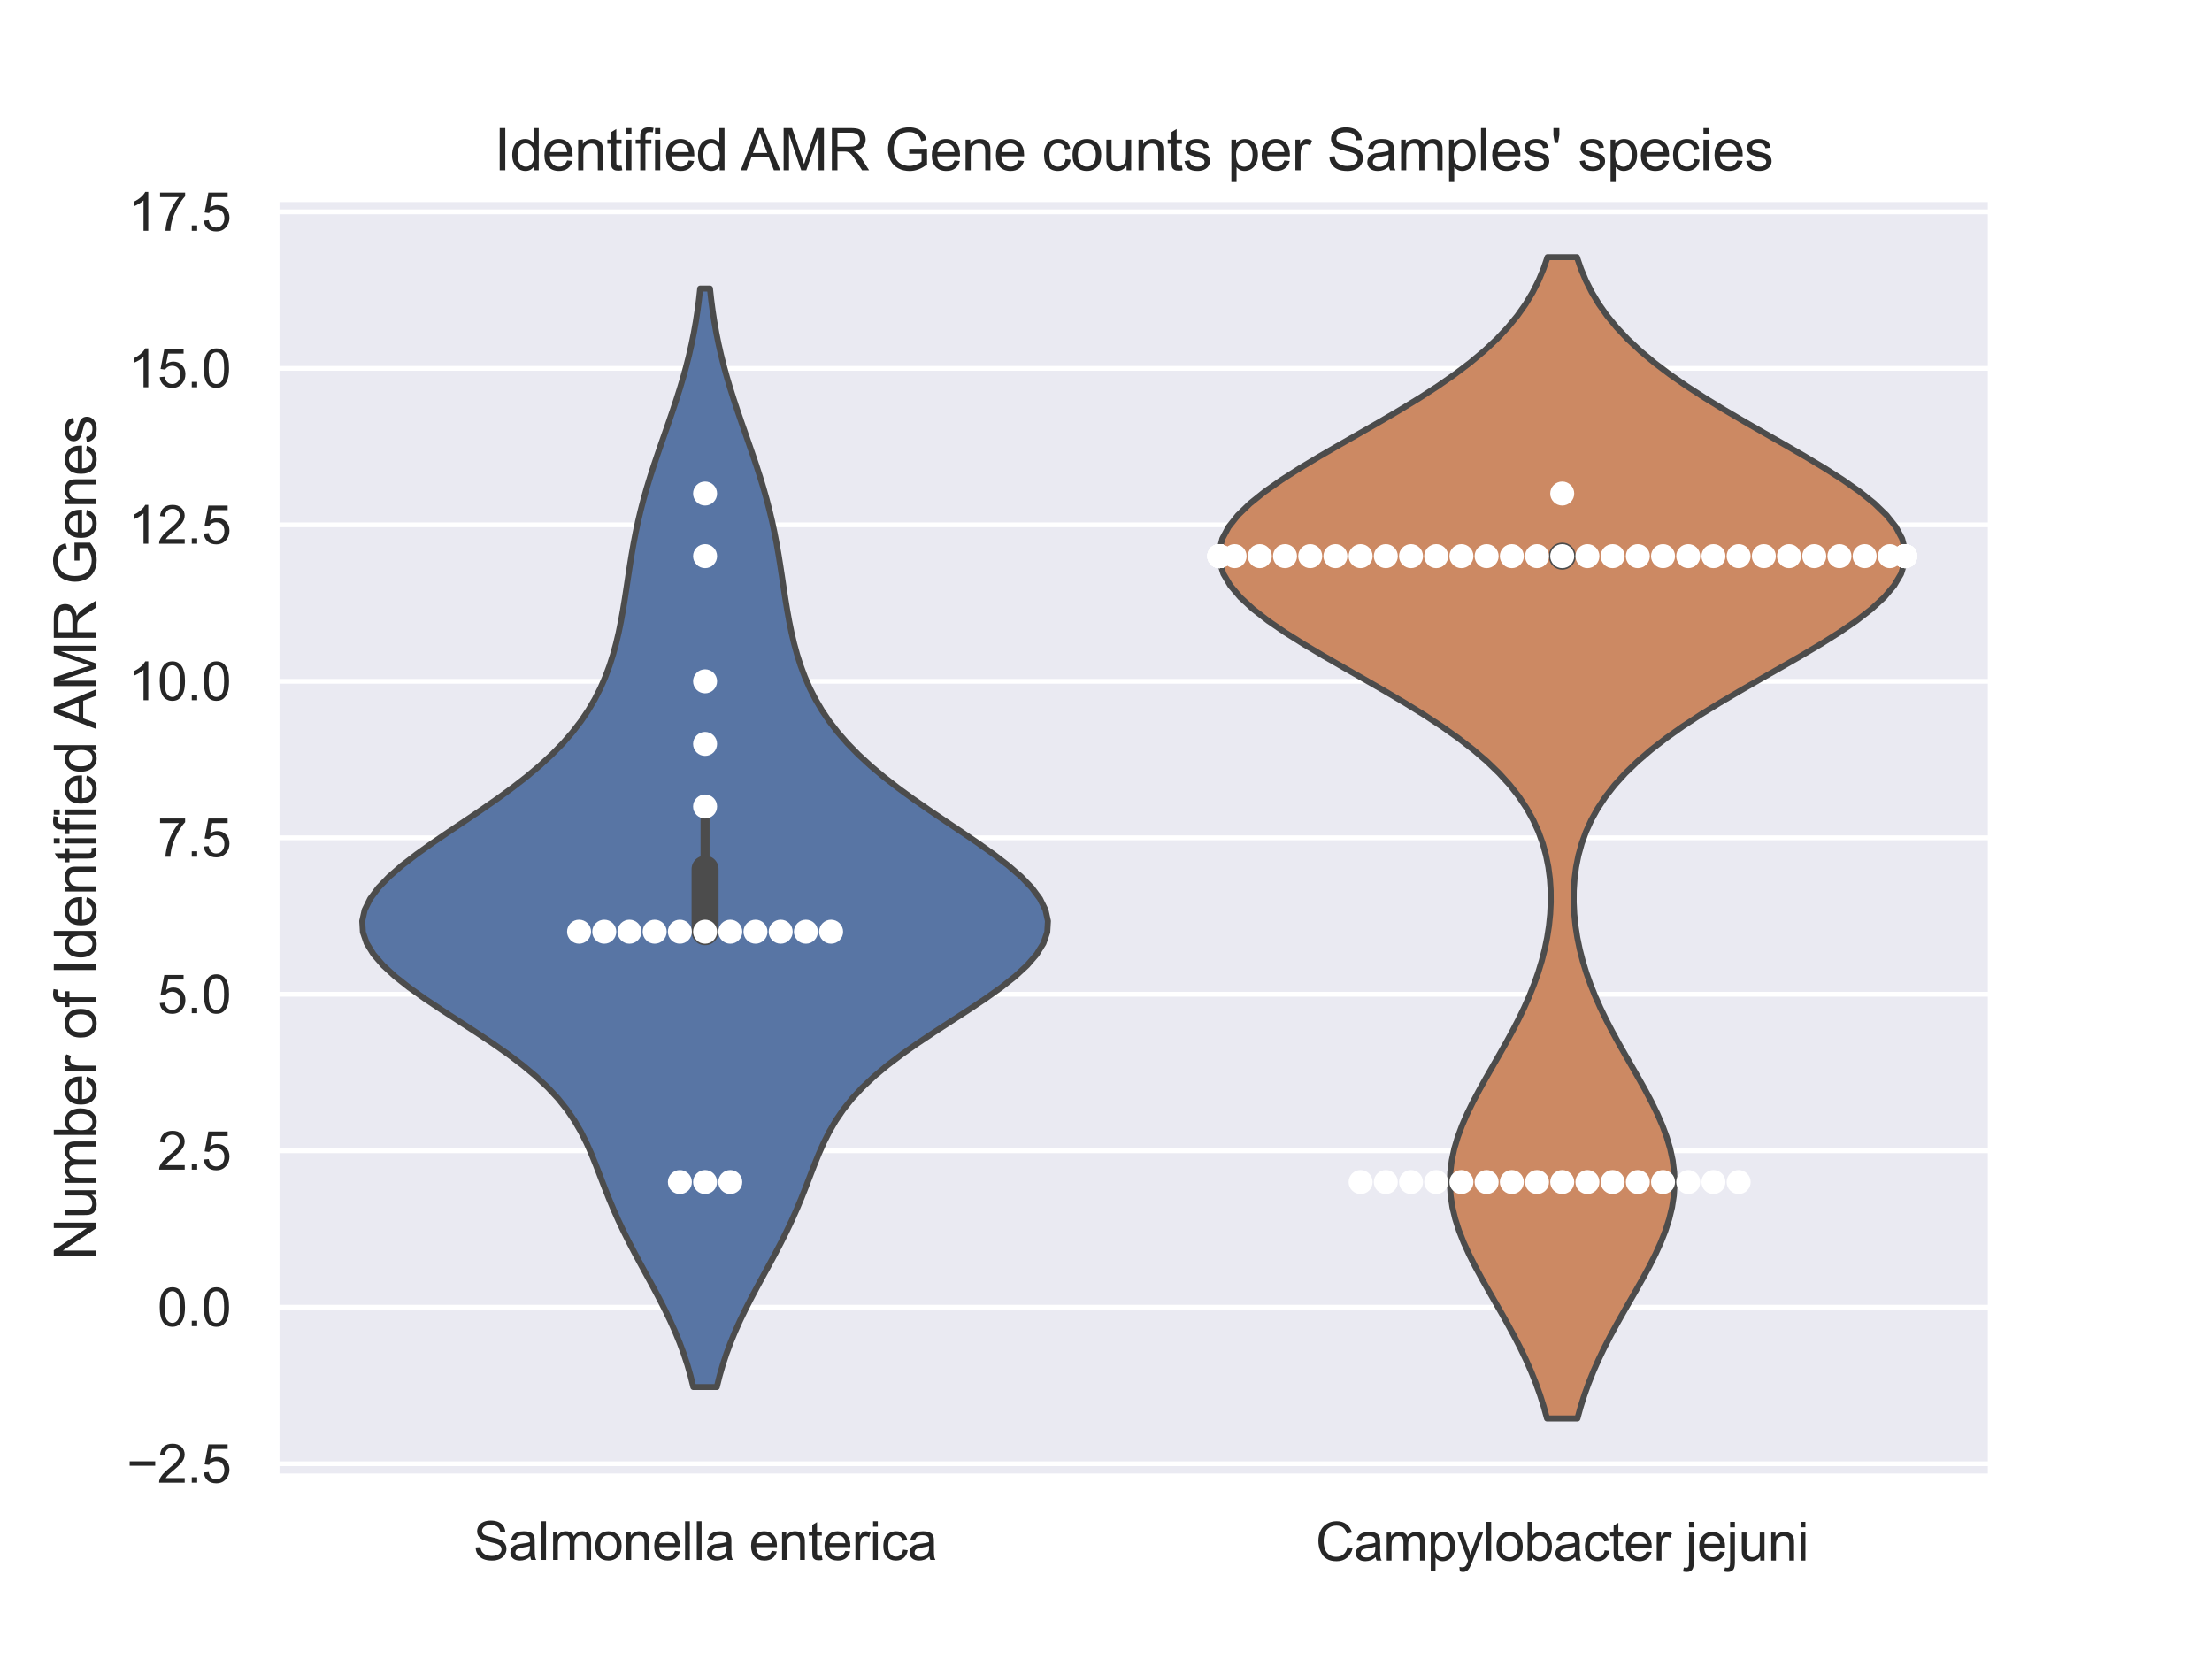 <?xml version="1.0" encoding="utf-8" standalone="no"?>
<!DOCTYPE svg PUBLIC "-//W3C//DTD SVG 1.1//EN"
  "http://www.w3.org/Graphics/SVG/1.1/DTD/svg11.dtd">
<svg xmlns:xlink="http://www.w3.org/1999/xlink" width="460.8pt" height="345.6pt" viewBox="0 0 460.8 345.6" xmlns="http://www.w3.org/2000/svg" version="1.1">
 <defs>
  <style type="text/css">*{stroke-linejoin: round; stroke-linecap: butt}</style>
 </defs>
 <g id="figure_1">
  <g id="patch_1">
   <path d="M 0 345.6 
L 460.8 345.6 
L 460.8 0 
L 0 0 
z
" style="fill: #ffffff"/>
  </g>
  <g id="axes_1">
   <g id="patch_2">
    <path d="M 57.6 307.584 
L 414.72 307.584 
L 414.72 41.472 
L 57.6 41.472 
z
" style="fill: #eaeaf2"/>
   </g>
   <g id="matplotlib.axis_1">
    <g id="xtick_1">
     <g id="text_1">
      <!-- Salmonella enterica -->
      <g style="fill: #262626" transform="translate(98.578 324.958) scale(0.11 -0.11)">
       <defs>
        <path id="ArialMT-53" d="M 288 1472 
L 859 1522 
Q 900 1178 1048 958 
Q 1197 738 1509 602 
Q 1822 466 2213 466 
Q 2559 466 2825 569 
Q 3091 672 3220 851 
Q 3350 1031 3350 1244 
Q 3350 1459 3225 1620 
Q 3100 1781 2813 1891 
Q 2628 1963 1997 2114 
Q 1366 2266 1113 2400 
Q 784 2572 623 2826 
Q 463 3081 463 3397 
Q 463 3744 659 4045 
Q 856 4347 1234 4503 
Q 1613 4659 2075 4659 
Q 2584 4659 2973 4495 
Q 3363 4331 3572 4012 
Q 3781 3694 3797 3291 
L 3216 3247 
Q 3169 3681 2898 3903 
Q 2628 4125 2100 4125 
Q 1550 4125 1298 3923 
Q 1047 3722 1047 3438 
Q 1047 3191 1225 3031 
Q 1400 2872 2139 2705 
Q 2878 2538 3153 2413 
Q 3553 2228 3743 1945 
Q 3934 1663 3934 1294 
Q 3934 928 3725 604 
Q 3516 281 3123 101 
Q 2731 -78 2241 -78 
Q 1619 -78 1198 103 
Q 778 284 539 648 
Q 300 1013 288 1472 
z
" transform="scale(0.016)"/>
        <path id="ArialMT-61" d="M 2588 409 
Q 2275 144 1986 34 
Q 1697 -75 1366 -75 
Q 819 -75 525 192 
Q 231 459 231 875 
Q 231 1119 342 1320 
Q 453 1522 633 1644 
Q 813 1766 1038 1828 
Q 1203 1872 1538 1913 
Q 2219 1994 2541 2106 
Q 2544 2222 2544 2253 
Q 2544 2597 2384 2738 
Q 2169 2928 1744 2928 
Q 1347 2928 1158 2789 
Q 969 2650 878 2297 
L 328 2372 
Q 403 2725 575 2942 
Q 747 3159 1072 3276 
Q 1397 3394 1825 3394 
Q 2250 3394 2515 3294 
Q 2781 3194 2906 3042 
Q 3031 2891 3081 2659 
Q 3109 2516 3109 2141 
L 3109 1391 
Q 3109 606 3145 398 
Q 3181 191 3288 0 
L 2700 0 
Q 2613 175 2588 409 
z
M 2541 1666 
Q 2234 1541 1622 1453 
Q 1275 1403 1131 1340 
Q 988 1278 909 1158 
Q 831 1038 831 891 
Q 831 666 1001 516 
Q 1172 366 1500 366 
Q 1825 366 2078 508 
Q 2331 650 2450 897 
Q 2541 1088 2541 1459 
L 2541 1666 
z
" transform="scale(0.016)"/>
        <path id="ArialMT-6c" d="M 409 0 
L 409 4581 
L 972 4581 
L 972 0 
L 409 0 
z
" transform="scale(0.016)"/>
        <path id="ArialMT-6d" d="M 422 0 
L 422 3319 
L 925 3319 
L 925 2853 
Q 1081 3097 1340 3245 
Q 1600 3394 1931 3394 
Q 2300 3394 2536 3241 
Q 2772 3088 2869 2813 
Q 3263 3394 3894 3394 
Q 4388 3394 4653 3120 
Q 4919 2847 4919 2278 
L 4919 0 
L 4359 0 
L 4359 2091 
Q 4359 2428 4304 2576 
Q 4250 2725 4106 2815 
Q 3963 2906 3769 2906 
Q 3419 2906 3187 2673 
Q 2956 2441 2956 1928 
L 2956 0 
L 2394 0 
L 2394 2156 
Q 2394 2531 2256 2718 
Q 2119 2906 1806 2906 
Q 1569 2906 1367 2781 
Q 1166 2656 1075 2415 
Q 984 2175 984 1722 
L 984 0 
L 422 0 
z
" transform="scale(0.016)"/>
        <path id="ArialMT-6f" d="M 213 1659 
Q 213 2581 725 3025 
Q 1153 3394 1769 3394 
Q 2453 3394 2887 2945 
Q 3322 2497 3322 1706 
Q 3322 1066 3130 698 
Q 2938 331 2570 128 
Q 2203 -75 1769 -75 
Q 1072 -75 642 372 
Q 213 819 213 1659 
z
M 791 1659 
Q 791 1022 1069 705 
Q 1347 388 1769 388 
Q 2188 388 2466 706 
Q 2744 1025 2744 1678 
Q 2744 2294 2464 2611 
Q 2184 2928 1769 2928 
Q 1347 2928 1069 2612 
Q 791 2297 791 1659 
z
" transform="scale(0.016)"/>
        <path id="ArialMT-6e" d="M 422 0 
L 422 3319 
L 928 3319 
L 928 2847 
Q 1294 3394 1984 3394 
Q 2284 3394 2536 3286 
Q 2788 3178 2913 3003 
Q 3038 2828 3088 2588 
Q 3119 2431 3119 2041 
L 3119 0 
L 2556 0 
L 2556 2019 
Q 2556 2363 2490 2533 
Q 2425 2703 2258 2804 
Q 2091 2906 1866 2906 
Q 1506 2906 1245 2678 
Q 984 2450 984 1813 
L 984 0 
L 422 0 
z
" transform="scale(0.016)"/>
        <path id="ArialMT-65" d="M 2694 1069 
L 3275 997 
Q 3138 488 2766 206 
Q 2394 -75 1816 -75 
Q 1088 -75 661 373 
Q 234 822 234 1631 
Q 234 2469 665 2931 
Q 1097 3394 1784 3394 
Q 2450 3394 2872 2941 
Q 3294 2488 3294 1666 
Q 3294 1616 3291 1516 
L 816 1516 
Q 847 969 1125 678 
Q 1403 388 1819 388 
Q 2128 388 2347 550 
Q 2566 713 2694 1069 
z
M 847 1978 
L 2700 1978 
Q 2663 2397 2488 2606 
Q 2219 2931 1791 2931 
Q 1403 2931 1139 2672 
Q 875 2413 847 1978 
z
" transform="scale(0.016)"/>
        <path id="ArialMT-20" transform="scale(0.016)"/>
        <path id="ArialMT-74" d="M 1650 503 
L 1731 6 
Q 1494 -44 1306 -44 
Q 1000 -44 831 53 
Q 663 150 594 308 
Q 525 466 525 972 
L 525 2881 
L 113 2881 
L 113 3319 
L 525 3319 
L 525 4141 
L 1084 4478 
L 1084 3319 
L 1650 3319 
L 1650 2881 
L 1084 2881 
L 1084 941 
Q 1084 700 1114 631 
Q 1144 563 1211 522 
Q 1278 481 1403 481 
Q 1497 481 1650 503 
z
" transform="scale(0.016)"/>
        <path id="ArialMT-72" d="M 416 0 
L 416 3319 
L 922 3319 
L 922 2816 
Q 1116 3169 1280 3281 
Q 1444 3394 1641 3394 
Q 1925 3394 2219 3213 
L 2025 2691 
Q 1819 2813 1613 2813 
Q 1428 2813 1281 2702 
Q 1134 2591 1072 2394 
Q 978 2094 978 1738 
L 978 0 
L 416 0 
z
" transform="scale(0.016)"/>
        <path id="ArialMT-69" d="M 425 3934 
L 425 4581 
L 988 4581 
L 988 3934 
L 425 3934 
z
M 425 0 
L 425 3319 
L 988 3319 
L 988 0 
L 425 0 
z
" transform="scale(0.016)"/>
        <path id="ArialMT-63" d="M 2588 1216 
L 3141 1144 
Q 3050 572 2676 248 
Q 2303 -75 1759 -75 
Q 1078 -75 664 370 
Q 250 816 250 1647 
Q 250 2184 428 2587 
Q 606 2991 970 3192 
Q 1334 3394 1763 3394 
Q 2303 3394 2647 3120 
Q 2991 2847 3088 2344 
L 2541 2259 
Q 2463 2594 2264 2762 
Q 2066 2931 1784 2931 
Q 1359 2931 1093 2626 
Q 828 2322 828 1663 
Q 828 994 1084 691 
Q 1341 388 1753 388 
Q 2084 388 2306 591 
Q 2528 794 2588 1216 
z
" transform="scale(0.016)"/>
       </defs>
       <use xlink:href="#ArialMT-53"/>
       <use xlink:href="#ArialMT-61" transform="translate(66.699 0)"/>
       <use xlink:href="#ArialMT-6c" transform="translate(122.314 0)"/>
       <use xlink:href="#ArialMT-6d" transform="translate(144.531 0)"/>
       <use xlink:href="#ArialMT-6f" transform="translate(227.832 0)"/>
       <use xlink:href="#ArialMT-6e" transform="translate(283.447 0)"/>
       <use xlink:href="#ArialMT-65" transform="translate(339.062 0)"/>
       <use xlink:href="#ArialMT-6c" transform="translate(394.678 0)"/>
       <use xlink:href="#ArialMT-6c" transform="translate(416.895 0)"/>
       <use xlink:href="#ArialMT-61" transform="translate(439.111 0)"/>
       <use xlink:href="#ArialMT-20" transform="translate(494.727 0)"/>
       <use xlink:href="#ArialMT-65" transform="translate(522.51 0)"/>
       <use xlink:href="#ArialMT-6e" transform="translate(578.125 0)"/>
       <use xlink:href="#ArialMT-74" transform="translate(633.74 0)"/>
       <use xlink:href="#ArialMT-65" transform="translate(661.523 0)"/>
       <use xlink:href="#ArialMT-72" transform="translate(717.139 0)"/>
       <use xlink:href="#ArialMT-69" transform="translate(750.439 0)"/>
       <use xlink:href="#ArialMT-63" transform="translate(772.656 0)"/>
       <use xlink:href="#ArialMT-61" transform="translate(822.656 0)"/>
      </g>
     </g>
    </g>
    <g id="xtick_2">
     <g id="text_2">
      <!-- Campylobacter jejuni -->
      <g style="fill: #262626" transform="translate(274.085 325.092) scale(0.11 -0.11)">
       <defs>
        <path id="ArialMT-43" d="M 3763 1606 
L 4369 1453 
Q 4178 706 3683 314 
Q 3188 -78 2472 -78 
Q 1731 -78 1267 223 
Q 803 525 561 1097 
Q 319 1669 319 2325 
Q 319 3041 592 3573 
Q 866 4106 1370 4382 
Q 1875 4659 2481 4659 
Q 3169 4659 3637 4309 
Q 4106 3959 4291 3325 
L 3694 3184 
Q 3534 3684 3231 3912 
Q 2928 4141 2469 4141 
Q 1941 4141 1586 3887 
Q 1231 3634 1087 3207 
Q 944 2781 944 2328 
Q 944 1744 1114 1308 
Q 1284 872 1643 656 
Q 2003 441 2422 441 
Q 2931 441 3284 734 
Q 3638 1028 3763 1606 
z
" transform="scale(0.016)"/>
        <path id="ArialMT-70" d="M 422 -1272 
L 422 3319 
L 934 3319 
L 934 2888 
Q 1116 3141 1344 3267 
Q 1572 3394 1897 3394 
Q 2322 3394 2647 3175 
Q 2972 2956 3137 2557 
Q 3303 2159 3303 1684 
Q 3303 1175 3120 767 
Q 2938 359 2589 142 
Q 2241 -75 1856 -75 
Q 1575 -75 1351 44 
Q 1128 163 984 344 
L 984 -1272 
L 422 -1272 
z
M 931 1641 
Q 931 1000 1190 694 
Q 1450 388 1819 388 
Q 2194 388 2461 705 
Q 2728 1022 2728 1688 
Q 2728 2322 2467 2637 
Q 2206 2953 1844 2953 
Q 1484 2953 1207 2617 
Q 931 2281 931 1641 
z
" transform="scale(0.016)"/>
        <path id="ArialMT-79" d="M 397 -1278 
L 334 -750 
Q 519 -800 656 -800 
Q 844 -800 956 -737 
Q 1069 -675 1141 -563 
Q 1194 -478 1313 -144 
Q 1328 -97 1363 -6 
L 103 3319 
L 709 3319 
L 1400 1397 
Q 1534 1031 1641 628 
Q 1738 1016 1872 1384 
L 2581 3319 
L 3144 3319 
L 1881 -56 
Q 1678 -603 1566 -809 
Q 1416 -1088 1222 -1217 
Q 1028 -1347 759 -1347 
Q 597 -1347 397 -1278 
z
" transform="scale(0.016)"/>
        <path id="ArialMT-62" d="M 941 0 
L 419 0 
L 419 4581 
L 981 4581 
L 981 2947 
Q 1338 3394 1891 3394 
Q 2197 3394 2470 3270 
Q 2744 3147 2920 2923 
Q 3097 2700 3197 2384 
Q 3297 2069 3297 1709 
Q 3297 856 2875 390 
Q 2453 -75 1863 -75 
Q 1275 -75 941 416 
L 941 0 
z
M 934 1684 
Q 934 1088 1097 822 
Q 1363 388 1816 388 
Q 2184 388 2453 708 
Q 2722 1028 2722 1663 
Q 2722 2313 2464 2622 
Q 2206 2931 1841 2931 
Q 1472 2931 1203 2611 
Q 934 2291 934 1684 
z
" transform="scale(0.016)"/>
        <path id="ArialMT-6a" d="M 419 3928 
L 419 4581 
L 981 4581 
L 981 3928 
L 419 3928 
z
M -294 -1288 
L -188 -809 
Q -19 -853 78 -853 
Q 250 -853 334 -739 
Q 419 -625 419 -169 
L 419 3319 
L 981 3319 
L 981 -181 
Q 981 -794 822 -1034 
Q 619 -1347 147 -1347 
Q -81 -1347 -294 -1288 
z
" transform="scale(0.016)"/>
        <path id="ArialMT-75" d="M 2597 0 
L 2597 488 
Q 2209 -75 1544 -75 
Q 1250 -75 995 37 
Q 741 150 617 320 
Q 494 491 444 738 
Q 409 903 409 1263 
L 409 3319 
L 972 3319 
L 972 1478 
Q 972 1038 1006 884 
Q 1059 663 1231 536 
Q 1403 409 1656 409 
Q 1909 409 2131 539 
Q 2353 669 2445 892 
Q 2538 1116 2538 1541 
L 2538 3319 
L 3100 3319 
L 3100 0 
L 2597 0 
z
" transform="scale(0.016)"/>
       </defs>
       <use xlink:href="#ArialMT-43"/>
       <use xlink:href="#ArialMT-61" transform="translate(72.217 0)"/>
       <use xlink:href="#ArialMT-6d" transform="translate(127.832 0)"/>
       <use xlink:href="#ArialMT-70" transform="translate(211.133 0)"/>
       <use xlink:href="#ArialMT-79" transform="translate(266.748 0)"/>
       <use xlink:href="#ArialMT-6c" transform="translate(316.748 0)"/>
       <use xlink:href="#ArialMT-6f" transform="translate(338.965 0)"/>
       <use xlink:href="#ArialMT-62" transform="translate(394.58 0)"/>
       <use xlink:href="#ArialMT-61" transform="translate(450.195 0)"/>
       <use xlink:href="#ArialMT-63" transform="translate(505.811 0)"/>
       <use xlink:href="#ArialMT-74" transform="translate(555.811 0)"/>
       <use xlink:href="#ArialMT-65" transform="translate(583.594 0)"/>
       <use xlink:href="#ArialMT-72" transform="translate(639.209 0)"/>
       <use xlink:href="#ArialMT-20" transform="translate(672.51 0)"/>
       <use xlink:href="#ArialMT-6a" transform="translate(700.293 0)"/>
       <use xlink:href="#ArialMT-65" transform="translate(722.51 0)"/>
       <use xlink:href="#ArialMT-6a" transform="translate(778.125 0)"/>
       <use xlink:href="#ArialMT-75" transform="translate(800.342 0)"/>
       <use xlink:href="#ArialMT-6e" transform="translate(855.957 0)"/>
       <use xlink:href="#ArialMT-69" transform="translate(911.572 0)"/>
      </g>
     </g>
    </g>
   </g>
   <g id="matplotlib.axis_2">
    <g id="ytick_1">
     <g id="line2d_1">
      <path d="M 57.6 304.918 
L 414.72 304.918 
" clip-path="url(#p23c2feb1cb)" style="fill: none; stroke: #ffffff; stroke-linecap: round"/>
     </g>
     <g id="text_3">
      <!-- −2.5 -->
      <g style="fill: #262626" transform="translate(26.385 308.855) scale(0.11 -0.11)">
       <defs>
        <path id="ArialMT-2212" d="M 3381 1997 
L 356 1997 
L 356 2522 
L 3381 2522 
L 3381 1997 
z
" transform="scale(0.016)"/>
        <path id="ArialMT-32" d="M 3222 541 
L 3222 0 
L 194 0 
Q 188 203 259 391 
Q 375 700 629 1000 
Q 884 1300 1366 1694 
Q 2113 2306 2375 2664 
Q 2638 3022 2638 3341 
Q 2638 3675 2398 3904 
Q 2159 4134 1775 4134 
Q 1369 4134 1125 3890 
Q 881 3647 878 3216 
L 300 3275 
Q 359 3922 746 4261 
Q 1134 4600 1788 4600 
Q 2447 4600 2831 4234 
Q 3216 3869 3216 3328 
Q 3216 3053 3103 2787 
Q 2991 2522 2730 2228 
Q 2469 1934 1863 1422 
Q 1356 997 1212 845 
Q 1069 694 975 541 
L 3222 541 
z
" transform="scale(0.016)"/>
        <path id="ArialMT-2e" d="M 581 0 
L 581 641 
L 1222 641 
L 1222 0 
L 581 0 
z
" transform="scale(0.016)"/>
        <path id="ArialMT-35" d="M 266 1200 
L 856 1250 
Q 922 819 1161 601 
Q 1400 384 1738 384 
Q 2144 384 2425 690 
Q 2706 997 2706 1503 
Q 2706 1984 2436 2262 
Q 2166 2541 1728 2541 
Q 1456 2541 1237 2417 
Q 1019 2294 894 2097 
L 366 2166 
L 809 4519 
L 3088 4519 
L 3088 3981 
L 1259 3981 
L 1013 2750 
Q 1425 3038 1878 3038 
Q 2478 3038 2890 2622 
Q 3303 2206 3303 1553 
Q 3303 931 2941 478 
Q 2500 -78 1738 -78 
Q 1113 -78 717 272 
Q 322 622 266 1200 
z
" transform="scale(0.016)"/>
       </defs>
       <use xlink:href="#ArialMT-2212"/>
       <use xlink:href="#ArialMT-32" transform="translate(58.398 0)"/>
       <use xlink:href="#ArialMT-2e" transform="translate(114.014 0)"/>
       <use xlink:href="#ArialMT-35" transform="translate(141.797 0)"/>
      </g>
     </g>
    </g>
    <g id="ytick_2">
     <g id="line2d_2">
      <path d="M 57.6 272.321 
L 414.72 272.321 
" clip-path="url(#p23c2feb1cb)" style="fill: none; stroke: #ffffff; stroke-linecap: round"/>
     </g>
     <g id="text_4">
      <!-- 0.0 -->
      <g style="fill: #262626" transform="translate(32.81 276.258) scale(0.11 -0.11)">
       <defs>
        <path id="ArialMT-30" d="M 266 2259 
Q 266 3072 433 3567 
Q 600 4063 929 4331 
Q 1259 4600 1759 4600 
Q 2128 4600 2406 4451 
Q 2684 4303 2865 4023 
Q 3047 3744 3150 3342 
Q 3253 2941 3253 2259 
Q 3253 1453 3087 958 
Q 2922 463 2592 192 
Q 2263 -78 1759 -78 
Q 1097 -78 719 397 
Q 266 969 266 2259 
z
M 844 2259 
Q 844 1131 1108 757 
Q 1372 384 1759 384 
Q 2147 384 2411 759 
Q 2675 1134 2675 2259 
Q 2675 3391 2411 3762 
Q 2147 4134 1753 4134 
Q 1366 4134 1134 3806 
Q 844 3388 844 2259 
z
" transform="scale(0.016)"/>
       </defs>
       <use xlink:href="#ArialMT-30"/>
       <use xlink:href="#ArialMT-2e" transform="translate(55.615 0)"/>
       <use xlink:href="#ArialMT-30" transform="translate(83.398 0)"/>
      </g>
     </g>
    </g>
    <g id="ytick_3">
     <g id="line2d_3">
      <path d="M 57.6 239.723 
L 414.72 239.723 
" clip-path="url(#p23c2feb1cb)" style="fill: none; stroke: #ffffff; stroke-linecap: round"/>
     </g>
     <g id="text_5">
      <!-- 2.5 -->
      <g style="fill: #262626" transform="translate(32.81 243.66) scale(0.11 -0.11)">
       <use xlink:href="#ArialMT-32"/>
       <use xlink:href="#ArialMT-2e" transform="translate(55.615 0)"/>
       <use xlink:href="#ArialMT-35" transform="translate(83.398 0)"/>
      </g>
     </g>
    </g>
    <g id="ytick_4">
     <g id="line2d_4">
      <path d="M 57.6 207.126 
L 414.72 207.126 
" clip-path="url(#p23c2feb1cb)" style="fill: none; stroke: #ffffff; stroke-linecap: round"/>
     </g>
     <g id="text_6">
      <!-- 5.0 -->
      <g style="fill: #262626" transform="translate(32.81 211.062) scale(0.11 -0.11)">
       <use xlink:href="#ArialMT-35"/>
       <use xlink:href="#ArialMT-2e" transform="translate(55.615 0)"/>
       <use xlink:href="#ArialMT-30" transform="translate(83.398 0)"/>
      </g>
     </g>
    </g>
    <g id="ytick_5">
     <g id="line2d_5">
      <path d="M 57.6 174.528 
L 414.72 174.528 
" clip-path="url(#p23c2feb1cb)" style="fill: none; stroke: #ffffff; stroke-linecap: round"/>
     </g>
     <g id="text_7">
      <!-- 7.5 -->
      <g style="fill: #262626" transform="translate(32.81 178.465) scale(0.11 -0.11)">
       <defs>
        <path id="ArialMT-37" d="M 303 3981 
L 303 4522 
L 3269 4522 
L 3269 4084 
Q 2831 3619 2401 2847 
Q 1972 2075 1738 1259 
Q 1569 684 1522 0 
L 944 0 
Q 953 541 1156 1306 
Q 1359 2072 1739 2783 
Q 2119 3494 2547 3981 
L 303 3981 
z
" transform="scale(0.016)"/>
       </defs>
       <use xlink:href="#ArialMT-37"/>
       <use xlink:href="#ArialMT-2e" transform="translate(55.615 0)"/>
       <use xlink:href="#ArialMT-35" transform="translate(83.398 0)"/>
      </g>
     </g>
    </g>
    <g id="ytick_6">
     <g id="line2d_6">
      <path d="M 57.6 141.93 
L 414.72 141.93 
" clip-path="url(#p23c2feb1cb)" style="fill: none; stroke: #ffffff; stroke-linecap: round"/>
     </g>
     <g id="text_8">
      <!-- 10.0 -->
      <g style="fill: #262626" transform="translate(26.693 145.867) scale(0.11 -0.11)">
       <defs>
        <path id="ArialMT-31" d="M 2384 0 
L 1822 0 
L 1822 3584 
Q 1619 3391 1289 3197 
Q 959 3003 697 2906 
L 697 3450 
Q 1169 3672 1522 3987 
Q 1875 4303 2022 4600 
L 2384 4600 
L 2384 0 
z
" transform="scale(0.016)"/>
       </defs>
       <use xlink:href="#ArialMT-31"/>
       <use xlink:href="#ArialMT-30" transform="translate(55.615 0)"/>
       <use xlink:href="#ArialMT-2e" transform="translate(111.23 0)"/>
       <use xlink:href="#ArialMT-30" transform="translate(139.014 0)"/>
      </g>
     </g>
    </g>
    <g id="ytick_7">
     <g id="line2d_7">
      <path d="M 57.6 109.333 
L 414.72 109.333 
" clip-path="url(#p23c2feb1cb)" style="fill: none; stroke: #ffffff; stroke-linecap: round"/>
     </g>
     <g id="text_9">
      <!-- 12.5 -->
      <g style="fill: #262626" transform="translate(26.693 113.27) scale(0.11 -0.11)">
       <use xlink:href="#ArialMT-31"/>
       <use xlink:href="#ArialMT-32" transform="translate(55.615 0)"/>
       <use xlink:href="#ArialMT-2e" transform="translate(111.23 0)"/>
       <use xlink:href="#ArialMT-35" transform="translate(139.014 0)"/>
      </g>
     </g>
    </g>
    <g id="ytick_8">
     <g id="line2d_8">
      <path d="M 57.6 76.735 
L 414.72 76.735 
" clip-path="url(#p23c2feb1cb)" style="fill: none; stroke: #ffffff; stroke-linecap: round"/>
     </g>
     <g id="text_10">
      <!-- 15.0 -->
      <g style="fill: #262626" transform="translate(26.693 80.672) scale(0.11 -0.11)">
       <use xlink:href="#ArialMT-31"/>
       <use xlink:href="#ArialMT-35" transform="translate(55.615 0)"/>
       <use xlink:href="#ArialMT-2e" transform="translate(111.23 0)"/>
       <use xlink:href="#ArialMT-30" transform="translate(139.014 0)"/>
      </g>
     </g>
    </g>
    <g id="ytick_9">
     <g id="line2d_9">
      <path d="M 57.6 44.138 
L 414.72 44.138 
" clip-path="url(#p23c2feb1cb)" style="fill: none; stroke: #ffffff; stroke-linecap: round"/>
     </g>
     <g id="text_11">
      <!-- 17.5 -->
      <g style="fill: #262626" transform="translate(26.693 48.074) scale(0.11 -0.11)">
       <use xlink:href="#ArialMT-31"/>
       <use xlink:href="#ArialMT-37" transform="translate(55.615 0)"/>
       <use xlink:href="#ArialMT-2e" transform="translate(111.23 0)"/>
       <use xlink:href="#ArialMT-35" transform="translate(139.014 0)"/>
      </g>
     </g>
    </g>
    <g id="text_12">
     <!-- Number of Identified AMR Genes -->
     <g style="fill: #262626" transform="translate(20 262.567) rotate(-90) scale(0.12 -0.12)">
      <defs>
       <path id="ArialMT-4e" d="M 488 0 
L 488 4581 
L 1109 4581 
L 3516 984 
L 3516 4581 
L 4097 4581 
L 4097 0 
L 3475 0 
L 1069 3600 
L 1069 0 
L 488 0 
z
" transform="scale(0.016)"/>
       <path id="ArialMT-66" d="M 556 0 
L 556 2881 
L 59 2881 
L 59 3319 
L 556 3319 
L 556 3672 
Q 556 4006 616 4169 
Q 697 4388 901 4523 
Q 1106 4659 1475 4659 
Q 1713 4659 2000 4603 
L 1916 4113 
Q 1741 4144 1584 4144 
Q 1328 4144 1222 4034 
Q 1116 3925 1116 3625 
L 1116 3319 
L 1763 3319 
L 1763 2881 
L 1116 2881 
L 1116 0 
L 556 0 
z
" transform="scale(0.016)"/>
       <path id="ArialMT-49" d="M 597 0 
L 597 4581 
L 1203 4581 
L 1203 0 
L 597 0 
z
" transform="scale(0.016)"/>
       <path id="ArialMT-64" d="M 2575 0 
L 2575 419 
Q 2259 -75 1647 -75 
Q 1250 -75 917 144 
Q 584 363 401 755 
Q 219 1147 219 1656 
Q 219 2153 384 2558 
Q 550 2963 881 3178 
Q 1213 3394 1622 3394 
Q 1922 3394 2156 3267 
Q 2391 3141 2538 2938 
L 2538 4581 
L 3097 4581 
L 3097 0 
L 2575 0 
z
M 797 1656 
Q 797 1019 1065 703 
Q 1334 388 1700 388 
Q 2069 388 2326 689 
Q 2584 991 2584 1609 
Q 2584 2291 2321 2609 
Q 2059 2928 1675 2928 
Q 1300 2928 1048 2622 
Q 797 2316 797 1656 
z
" transform="scale(0.016)"/>
       <path id="ArialMT-41" d="M -9 0 
L 1750 4581 
L 2403 4581 
L 4278 0 
L 3588 0 
L 3053 1388 
L 1138 1388 
L 634 0 
L -9 0 
z
M 1313 1881 
L 2866 1881 
L 2388 3150 
Q 2169 3728 2063 4100 
Q 1975 3659 1816 3225 
L 1313 1881 
z
" transform="scale(0.016)"/>
       <path id="ArialMT-4d" d="M 475 0 
L 475 4581 
L 1388 4581 
L 2472 1338 
Q 2622 884 2691 659 
Q 2769 909 2934 1394 
L 4031 4581 
L 4847 4581 
L 4847 0 
L 4263 0 
L 4263 3834 
L 2931 0 
L 2384 0 
L 1059 3900 
L 1059 0 
L 475 0 
z
" transform="scale(0.016)"/>
       <path id="ArialMT-52" d="M 503 0 
L 503 4581 
L 2534 4581 
Q 3147 4581 3465 4457 
Q 3784 4334 3975 4021 
Q 4166 3709 4166 3331 
Q 4166 2844 3850 2509 
Q 3534 2175 2875 2084 
Q 3116 1969 3241 1856 
Q 3506 1613 3744 1247 
L 4541 0 
L 3778 0 
L 3172 953 
Q 2906 1366 2734 1584 
Q 2563 1803 2427 1890 
Q 2291 1978 2150 2013 
Q 2047 2034 1813 2034 
L 1109 2034 
L 1109 0 
L 503 0 
z
M 1109 2559 
L 2413 2559 
Q 2828 2559 3062 2645 
Q 3297 2731 3419 2920 
Q 3541 3109 3541 3331 
Q 3541 3656 3305 3865 
Q 3069 4075 2559 4075 
L 1109 4075 
L 1109 2559 
z
" transform="scale(0.016)"/>
       <path id="ArialMT-47" d="M 2638 1797 
L 2638 2334 
L 4578 2338 
L 4578 638 
Q 4131 281 3656 101 
Q 3181 -78 2681 -78 
Q 2006 -78 1454 211 
Q 903 500 622 1047 
Q 341 1594 341 2269 
Q 341 2938 620 3517 
Q 900 4097 1425 4378 
Q 1950 4659 2634 4659 
Q 3131 4659 3532 4498 
Q 3934 4338 4162 4050 
Q 4391 3763 4509 3300 
L 3963 3150 
Q 3859 3500 3706 3700 
Q 3553 3900 3268 4020 
Q 2984 4141 2638 4141 
Q 2222 4141 1919 4014 
Q 1616 3888 1430 3681 
Q 1244 3475 1141 3228 
Q 966 2803 966 2306 
Q 966 1694 1177 1281 
Q 1388 869 1791 669 
Q 2194 469 2647 469 
Q 3041 469 3416 620 
Q 3791 772 3984 944 
L 3984 1797 
L 2638 1797 
z
" transform="scale(0.016)"/>
       <path id="ArialMT-73" d="M 197 991 
L 753 1078 
Q 800 744 1014 566 
Q 1228 388 1613 388 
Q 2000 388 2187 545 
Q 2375 703 2375 916 
Q 2375 1106 2209 1216 
Q 2094 1291 1634 1406 
Q 1016 1563 777 1677 
Q 538 1791 414 1992 
Q 291 2194 291 2438 
Q 291 2659 392 2848 
Q 494 3038 669 3163 
Q 800 3259 1026 3326 
Q 1253 3394 1513 3394 
Q 1903 3394 2198 3281 
Q 2494 3169 2634 2976 
Q 2775 2784 2828 2463 
L 2278 2388 
Q 2241 2644 2061 2787 
Q 1881 2931 1553 2931 
Q 1166 2931 1000 2803 
Q 834 2675 834 2503 
Q 834 2394 903 2306 
Q 972 2216 1119 2156 
Q 1203 2125 1616 2013 
Q 2213 1853 2448 1751 
Q 2684 1650 2818 1456 
Q 2953 1263 2953 975 
Q 2953 694 2789 445 
Q 2625 197 2315 61 
Q 2006 -75 1616 -75 
Q 969 -75 630 194 
Q 291 463 197 991 
z
" transform="scale(0.016)"/>
      </defs>
      <use xlink:href="#ArialMT-4e"/>
      <use xlink:href="#ArialMT-75" transform="translate(72.217 0)"/>
      <use xlink:href="#ArialMT-6d" transform="translate(127.832 0)"/>
      <use xlink:href="#ArialMT-62" transform="translate(211.133 0)"/>
      <use xlink:href="#ArialMT-65" transform="translate(266.748 0)"/>
      <use xlink:href="#ArialMT-72" transform="translate(322.363 0)"/>
      <use xlink:href="#ArialMT-20" transform="translate(355.664 0)"/>
      <use xlink:href="#ArialMT-6f" transform="translate(383.447 0)"/>
      <use xlink:href="#ArialMT-66" transform="translate(439.062 0)"/>
      <use xlink:href="#ArialMT-20" transform="translate(466.846 0)"/>
      <use xlink:href="#ArialMT-49" transform="translate(494.629 0)"/>
      <use xlink:href="#ArialMT-64" transform="translate(522.412 0)"/>
      <use xlink:href="#ArialMT-65" transform="translate(578.027 0)"/>
      <use xlink:href="#ArialMT-6e" transform="translate(633.643 0)"/>
      <use xlink:href="#ArialMT-74" transform="translate(689.258 0)"/>
      <use xlink:href="#ArialMT-69" transform="translate(717.041 0)"/>
      <use xlink:href="#ArialMT-66" transform="translate(739.258 0)"/>
      <use xlink:href="#ArialMT-69" transform="translate(767.041 0)"/>
      <use xlink:href="#ArialMT-65" transform="translate(789.258 0)"/>
      <use xlink:href="#ArialMT-64" transform="translate(844.873 0)"/>
      <use xlink:href="#ArialMT-20" transform="translate(900.488 0)"/>
      <use xlink:href="#ArialMT-41" transform="translate(922.771 0)"/>
      <use xlink:href="#ArialMT-4d" transform="translate(989.471 0)"/>
      <use xlink:href="#ArialMT-52" transform="translate(1072.771 0)"/>
      <use xlink:href="#ArialMT-20" transform="translate(1144.988 0)"/>
      <use xlink:href="#ArialMT-47" transform="translate(1172.771 0)"/>
      <use xlink:href="#ArialMT-65" transform="translate(1250.555 0)"/>
      <use xlink:href="#ArialMT-6e" transform="translate(1306.17 0)"/>
      <use xlink:href="#ArialMT-65" transform="translate(1361.785 0)"/>
      <use xlink:href="#ArialMT-73" transform="translate(1417.4 0)"/>
     </g>
    </g>
   </g>
   <g id="FillBetweenPolyCollection_1">
    <defs>
     <path id="mfcd8631461" d="M 149.323 -56.653 
L 144.437 -56.653 
L 143.862 -58.964 
L 143.196 -61.276 
L 142.435 -63.587 
L 141.577 -65.899 
L 140.626 -68.21 
L 139.587 -70.522 
L 138.471 -72.833 
L 137.291 -75.145 
L 136.064 -77.456 
L 134.811 -79.768 
L 133.55 -82.079 
L 132.305 -84.391 
L 131.094 -86.702 
L 129.935 -89.014 
L 128.837 -91.325 
L 127.806 -93.637 
L 126.838 -95.948 
L 125.921 -98.26 
L 125.032 -100.571 
L 124.139 -102.883 
L 123.205 -105.194 
L 122.183 -107.506 
L 121.024 -109.817 
L 119.679 -112.129 
L 118.102 -114.44 
L 116.255 -116.752 
L 114.109 -119.063 
L 111.651 -121.375 
L 108.886 -123.686 
L 105.837 -125.998 
L 102.548 -128.309 
L 99.082 -130.621 
L 95.52 -132.932 
L 91.955 -135.244 
L 88.493 -137.555 
L 85.243 -139.867 
L 82.313 -142.178 
L 79.805 -144.49 
L 77.806 -146.801 
L 76.386 -149.113 
L 75.595 -151.424 
L 75.456 -153.736 
L 75.969 -156.047 
L 77.109 -158.359 
L 78.828 -160.67 
L 81.058 -162.982 
L 83.719 -165.293 
L 86.718 -167.605 
L 89.96 -169.916 
L 93.349 -172.228 
L 96.794 -174.539 
L 100.214 -176.851 
L 103.538 -179.162 
L 106.71 -181.474 
L 109.687 -183.785 
L 112.437 -186.097 
L 114.946 -188.408 
L 117.206 -190.72 
L 119.221 -193.031 
L 121.001 -195.343 
L 122.559 -197.654 
L 123.915 -199.966 
L 125.087 -202.277 
L 126.096 -204.589 
L 126.96 -206.9 
L 127.7 -209.212 
L 128.334 -211.523 
L 128.879 -213.835 
L 129.351 -216.146 
L 129.768 -218.458 
L 130.146 -220.769 
L 130.5 -223.081 
L 130.846 -225.392 
L 131.198 -227.704 
L 131.57 -230.015 
L 131.973 -232.327 
L 132.418 -234.638 
L 132.91 -236.95 
L 133.456 -239.261 
L 134.056 -241.573 
L 134.709 -243.884 
L 135.411 -246.196 
L 136.155 -248.507 
L 136.932 -250.819 
L 137.73 -253.13 
L 138.539 -255.442 
L 139.345 -257.753 
L 140.137 -260.065 
L 140.904 -262.376 
L 141.636 -264.688 
L 142.324 -266.999 
L 142.961 -269.311 
L 143.544 -271.622 
L 144.07 -273.934 
L 144.538 -276.245 
L 144.948 -278.557 
L 145.303 -280.868 
L 145.607 -283.18 
L 145.863 -285.491 
L 147.897 -285.491 
L 147.897 -285.491 
L 148.153 -283.18 
L 148.457 -280.868 
L 148.812 -278.557 
L 149.222 -276.245 
L 149.69 -273.934 
L 150.216 -271.622 
L 150.799 -269.311 
L 151.436 -266.999 
L 152.124 -264.688 
L 152.856 -262.376 
L 153.623 -260.065 
L 154.415 -257.753 
L 155.221 -255.442 
L 156.03 -253.13 
L 156.828 -250.819 
L 157.605 -248.507 
L 158.349 -246.196 
L 159.051 -243.884 
L 159.704 -241.573 
L 160.304 -239.261 
L 160.85 -236.95 
L 161.342 -234.638 
L 161.787 -232.327 
L 162.19 -230.015 
L 162.562 -227.704 
L 162.914 -225.392 
L 163.26 -223.081 
L 163.614 -220.769 
L 163.992 -218.458 
L 164.409 -216.146 
L 164.881 -213.835 
L 165.426 -211.523 
L 166.06 -209.212 
L 166.8 -206.9 
L 167.664 -204.589 
L 168.673 -202.277 
L 169.845 -199.966 
L 171.201 -197.654 
L 172.759 -195.343 
L 174.539 -193.031 
L 176.554 -190.72 
L 178.814 -188.408 
L 181.323 -186.097 
L 184.073 -183.785 
L 187.05 -181.474 
L 190.222 -179.162 
L 193.546 -176.851 
L 196.966 -174.539 
L 200.411 -172.228 
L 203.8 -169.916 
L 207.042 -167.605 
L 210.041 -165.293 
L 212.702 -162.982 
L 214.932 -160.67 
L 216.651 -158.359 
L 217.791 -156.047 
L 218.304 -153.736 
L 218.165 -151.424 
L 217.374 -149.113 
L 215.954 -146.801 
L 213.955 -144.49 
L 211.447 -142.178 
L 208.517 -139.867 
L 205.267 -137.555 
L 201.805 -135.244 
L 198.24 -132.932 
L 194.678 -130.621 
L 191.212 -128.309 
L 187.923 -125.998 
L 184.874 -123.686 
L 182.109 -121.375 
L 179.651 -119.063 
L 177.505 -116.752 
L 175.658 -114.44 
L 174.081 -112.129 
L 172.736 -109.817 
L 171.577 -107.506 
L 170.555 -105.194 
L 169.621 -102.883 
L 168.728 -100.571 
L 167.839 -98.26 
L 166.922 -95.948 
L 165.954 -93.637 
L 164.923 -91.325 
L 163.825 -89.014 
L 162.666 -86.702 
L 161.455 -84.391 
L 160.21 -82.079 
L 158.949 -79.768 
L 157.696 -77.456 
L 156.469 -75.145 
L 155.289 -72.833 
L 154.173 -70.522 
L 153.134 -68.21 
L 152.183 -65.899 
L 151.325 -63.587 
L 150.564 -61.276 
L 149.898 -58.964 
L 149.323 -56.653 
z
" style="stroke: #4c4c4c; stroke-width: 1.25"/>
    </defs>
    <g clip-path="url(#p23c2feb1cb)">
     <use xlink:href="#mfcd8631461" x="0" y="345.6" style="fill: #5875a4; stroke: #4c4c4c; stroke-width: 1.25"/>
    </g>
   </g>
   <g id="FillBetweenPolyCollection_2">
    <defs>
     <path id="macb7508171" d="M 328.607 -50.112 
L 322.273 -50.112 
L 321.597 -52.556 
L 320.822 -54.999 
L 319.945 -57.443 
L 318.965 -59.887 
L 317.886 -62.33 
L 316.713 -64.774 
L 315.457 -67.217 
L 314.132 -69.661 
L 312.757 -72.105 
L 311.354 -74.548 
L 309.949 -76.992 
L 308.571 -79.436 
L 307.25 -81.879 
L 306.019 -84.323 
L 304.907 -86.767 
L 303.944 -89.21 
L 303.156 -91.654 
L 302.567 -94.097 
L 302.191 -96.541 
L 302.041 -98.985 
L 302.121 -101.428 
L 302.429 -103.872 
L 302.955 -106.316 
L 303.684 -108.759 
L 304.595 -111.203 
L 305.664 -113.647 
L 306.862 -116.09 
L 308.158 -118.534 
L 309.52 -120.977 
L 310.918 -123.421 
L 312.321 -125.865 
L 313.703 -128.308 
L 315.038 -130.752 
L 316.306 -133.196 
L 317.49 -135.639 
L 318.577 -138.083 
L 319.557 -140.527 
L 320.424 -142.97 
L 321.171 -145.414 
L 321.798 -147.857 
L 322.301 -150.301 
L 322.68 -152.745 
L 322.931 -155.188 
L 323.051 -157.632 
L 323.034 -160.076 
L 322.872 -162.519 
L 322.554 -164.963 
L 322.066 -167.407 
L 321.391 -169.85 
L 320.511 -172.294 
L 319.404 -174.737 
L 318.051 -177.181 
L 316.429 -179.625 
L 314.519 -182.068 
L 312.306 -184.512 
L 309.78 -186.956 
L 306.937 -189.399 
L 303.781 -191.843 
L 300.329 -194.287 
L 296.607 -196.73 
L 292.653 -199.174 
L 288.52 -201.617 
L 284.271 -204.061 
L 279.98 -206.505 
L 275.732 -208.948 
L 271.618 -211.392 
L 267.733 -213.836 
L 264.171 -216.279 
L 261.025 -218.723 
L 258.378 -221.167 
L 256.304 -223.61 
L 254.861 -226.054 
L 254.091 -228.497 
L 254.016 -230.941 
L 254.638 -233.385 
L 255.939 -235.828 
L 257.882 -238.272 
L 260.409 -240.716 
L 263.452 -243.159 
L 266.928 -245.603 
L 270.747 -248.047 
L 274.814 -250.49 
L 279.035 -252.934 
L 283.317 -255.377 
L 287.575 -257.821 
L 291.734 -260.265 
L 295.728 -262.708 
L 299.502 -265.152 
L 303.017 -267.596 
L 306.243 -270.039 
L 309.165 -272.483 
L 311.776 -274.927 
L 314.078 -277.37 
L 316.085 -279.814 
L 317.811 -282.257 
L 319.279 -284.701 
L 320.513 -287.145 
L 321.537 -289.588 
L 322.378 -292.032 
L 328.502 -292.032 
L 328.502 -292.032 
L 329.343 -289.588 
L 330.367 -287.145 
L 331.601 -284.701 
L 333.069 -282.257 
L 334.795 -279.814 
L 336.802 -277.37 
L 339.104 -274.927 
L 341.715 -272.483 
L 344.637 -270.039 
L 347.863 -267.596 
L 351.378 -265.152 
L 355.152 -262.708 
L 359.146 -260.265 
L 363.305 -257.821 
L 367.563 -255.377 
L 371.845 -252.934 
L 376.066 -250.49 
L 380.133 -248.047 
L 383.952 -245.603 
L 387.428 -243.159 
L 390.471 -240.716 
L 392.998 -238.272 
L 394.941 -235.828 
L 396.242 -233.385 
L 396.864 -230.941 
L 396.789 -228.497 
L 396.019 -226.054 
L 394.576 -223.61 
L 392.502 -221.167 
L 389.855 -218.723 
L 386.709 -216.279 
L 383.147 -213.836 
L 379.262 -211.392 
L 375.148 -208.948 
L 370.9 -206.505 
L 366.609 -204.061 
L 362.36 -201.617 
L 358.227 -199.174 
L 354.273 -196.73 
L 350.551 -194.287 
L 347.099 -191.843 
L 343.943 -189.399 
L 341.1 -186.956 
L 338.574 -184.512 
L 336.361 -182.068 
L 334.451 -179.625 
L 332.829 -177.181 
L 331.476 -174.737 
L 330.369 -172.294 
L 329.489 -169.85 
L 328.814 -167.407 
L 328.326 -164.963 
L 328.008 -162.519 
L 327.846 -160.076 
L 327.829 -157.632 
L 327.949 -155.188 
L 328.2 -152.745 
L 328.579 -150.301 
L 329.082 -147.857 
L 329.709 -145.414 
L 330.456 -142.97 
L 331.323 -140.527 
L 332.303 -138.083 
L 333.39 -135.639 
L 334.574 -133.196 
L 335.842 -130.752 
L 337.177 -128.308 
L 338.559 -125.865 
L 339.962 -123.421 
L 341.36 -120.977 
L 342.722 -118.534 
L 344.018 -116.09 
L 345.216 -113.647 
L 346.285 -111.203 
L 347.196 -108.759 
L 347.925 -106.316 
L 348.451 -103.872 
L 348.759 -101.428 
L 348.839 -98.985 
L 348.689 -96.541 
L 348.313 -94.097 
L 347.724 -91.654 
L 346.936 -89.21 
L 345.973 -86.767 
L 344.861 -84.323 
L 343.63 -81.879 
L 342.309 -79.436 
L 340.931 -76.992 
L 339.526 -74.548 
L 338.123 -72.105 
L 336.748 -69.661 
L 335.423 -67.217 
L 334.167 -64.774 
L 332.994 -62.33 
L 331.915 -59.887 
L 330.935 -57.443 
L 330.058 -54.999 
L 329.283 -52.556 
L 328.607 -50.112 
z
" style="stroke: #4c4c4c; stroke-width: 1.25"/>
    </defs>
    <g clip-path="url(#p23c2feb1cb)">
     <use xlink:href="#macb7508171" x="0" y="345.6" style="fill: #cc8963; stroke: #4c4c4c; stroke-width: 1.25"/>
    </g>
   </g>
   <g id="line2d_10">
    <path d="M 146.88 194.087 
L 146.88 168.008 
" clip-path="url(#p23c2feb1cb)" style="fill: none; stroke: #4c4c4c; stroke-width: 1.875; stroke-linecap: round"/>
   </g>
   <g id="line2d_11">
    <path d="M 146.88 194.087 
L 146.88 181.048 
" clip-path="url(#p23c2feb1cb)" style="fill: none; stroke: #4c4c4c; stroke-width: 5.625; stroke-linecap: round"/>
   </g>
   <g id="line2d_12">
    <path d="M 146.88 194.087 
" clip-path="url(#p23c2feb1cb)" style="fill: none; stroke: #4c4c4c; stroke-width: 1.5; stroke-linecap: round"/>
    <defs>
     <path id="m6928750eeb" d="M 2.344 0 
L -2.344 -0 
" style="stroke: #ffffff; stroke-width: 1.125"/>
    </defs>
    <g clip-path="url(#p23c2feb1cb)">
     <use xlink:href="#m6928750eeb" x="146.88" y="194.087" style="fill: #ffffff; stroke: #ffffff; stroke-width: 1.125"/>
    </g>
   </g>
   <g id="line2d_13">
    <path d="M 325.44 115.852 
L 325.44 115.852 
" clip-path="url(#p23c2feb1cb)" style="fill: none; stroke: #4c4c4c; stroke-width: 1.875; stroke-linecap: round"/>
   </g>
   <g id="line2d_14">
    <path d="M 325.44 115.852 
L 325.44 115.852 
" clip-path="url(#p23c2feb1cb)" style="fill: none; stroke: #4c4c4c; stroke-width: 5.625; stroke-linecap: round"/>
   </g>
   <g id="line2d_15">
    <path d="M 325.44 115.852 
" clip-path="url(#p23c2feb1cb)" style="fill: none; stroke: #4c4c4c; stroke-width: 1.5; stroke-linecap: round"/>
    <g clip-path="url(#p23c2feb1cb)">
     <use xlink:href="#m6928750eeb" x="325.44" y="115.852" style="fill: #ffffff; stroke: #ffffff; stroke-width: 1.125"/>
    </g>
   </g>
   <g id="patch_3">
    <path d="M 57.6 307.584 
L 57.6 41.472 
" style="fill: none; stroke: #ffffff; stroke-width: 1.25; stroke-linejoin: miter; stroke-linecap: square"/>
   </g>
   <g id="patch_4">
    <path d="M 414.72 307.584 
L 414.72 41.472 
" style="fill: none; stroke: #ffffff; stroke-width: 1.25; stroke-linejoin: miter; stroke-linecap: square"/>
   </g>
   <g id="patch_5">
    <path d="M 57.6 307.584 
L 414.72 307.584 
" style="fill: none; stroke: #ffffff; stroke-width: 1.25; stroke-linejoin: miter; stroke-linecap: square"/>
   </g>
   <g id="patch_6">
    <path d="M 57.6 41.472 
L 414.72 41.472 
" style="fill: none; stroke: #ffffff; stroke-width: 1.25; stroke-linejoin: miter; stroke-linecap: square"/>
   </g>
   <g id="PathCollection_1">
    <defs>
     <path id="m9450212544" d="M 0 2.5 
C 0.663 2.5 1.299 2.237 1.768 1.768 
C 2.237 1.299 2.5 0.663 2.5 0 
C 2.5 -0.663 2.237 -1.299 1.768 -1.768 
C 1.299 -2.237 0.663 -2.5 0 -2.5 
C -0.663 -2.5 -1.299 -2.237 -1.768 -1.768 
C -2.237 -1.299 -2.5 -0.663 -2.5 0 
C -2.5 0.663 -2.237 1.299 -1.768 1.768 
C -1.299 2.237 -0.663 2.5 0 2.5 
z
"/>
    </defs>
    <g clip-path="url(#p23c2feb1cb)">
     <use xlink:href="#m9450212544" x="131.13" y="194.087" style="fill: #ffffff"/>
     <use xlink:href="#m9450212544" x="146.88" y="168.008" style="fill: #ffffff"/>
     <use xlink:href="#m9450212544" x="146.88" y="115.852" style="fill: #ffffff"/>
     <use xlink:href="#m9450212544" x="146.88" y="102.813" style="fill: #ffffff"/>
     <use xlink:href="#m9450212544" x="120.63" y="194.087" style="fill: #ffffff"/>
     <use xlink:href="#m9450212544" x="167.88" y="194.087" style="fill: #ffffff"/>
     <use xlink:href="#m9450212544" x="125.88" y="194.087" style="fill: #ffffff"/>
     <use xlink:href="#m9450212544" x="162.63" y="194.087" style="fill: #ffffff"/>
     <use xlink:href="#m9450212544" x="146.88" y="154.969" style="fill: #ffffff"/>
     <use xlink:href="#m9450212544" x="173.13" y="194.087" style="fill: #ffffff"/>
     <use xlink:href="#m9450212544" x="146.88" y="141.93" style="fill: #ffffff"/>
     <use xlink:href="#m9450212544" x="157.38" y="194.087" style="fill: #ffffff"/>
     <use xlink:href="#m9450212544" x="136.38" y="194.087" style="fill: #ffffff"/>
     <use xlink:href="#m9450212544" x="152.13" y="194.087" style="fill: #ffffff"/>
     <use xlink:href="#m9450212544" x="141.63" y="194.087" style="fill: #ffffff"/>
     <use xlink:href="#m9450212544" x="146.88" y="194.087" style="fill: #ffffff"/>
     <use xlink:href="#m9450212544" x="141.63" y="246.243" style="fill: #ffffff"/>
     <use xlink:href="#m9450212544" x="152.13" y="246.243" style="fill: #ffffff"/>
     <use xlink:href="#m9450212544" x="146.88" y="246.243" style="fill: #ffffff"/>
    </g>
   </g>
   <g id="PathCollection_2">
    <g clip-path="url(#p23c2feb1cb)">
     <use xlink:href="#m9450212544" x="283.44" y="115.852" style="fill: #ffffff"/>
     <use xlink:href="#m9450212544" x="278.19" y="115.852" style="fill: #ffffff"/>
     <use xlink:href="#m9450212544" x="372.69" y="115.852" style="fill: #ffffff"/>
     <use xlink:href="#m9450212544" x="272.94" y="115.852" style="fill: #ffffff"/>
     <use xlink:href="#m9450212544" x="377.94" y="115.852" style="fill: #ffffff"/>
     <use xlink:href="#m9450212544" x="267.69" y="115.852" style="fill: #ffffff"/>
     <use xlink:href="#m9450212544" x="383.19" y="115.852" style="fill: #ffffff"/>
     <use xlink:href="#m9450212544" x="262.44" y="115.852" style="fill: #ffffff"/>
     <use xlink:href="#m9450212544" x="388.44" y="115.852" style="fill: #ffffff"/>
     <use xlink:href="#m9450212544" x="257.19" y="115.852" style="fill: #ffffff"/>
     <use xlink:href="#m9450212544" x="393.69" y="115.852" style="fill: #ffffff"/>
     <use xlink:href="#m9450212544" x="254.016" y="115.852" style="fill: #ffffff"/>
     <use xlink:href="#m9450212544" x="396.864" y="115.852" style="fill: #ffffff"/>
     <use xlink:href="#m9450212544" x="254.016" y="115.852" style="fill: #ffffff"/>
     <use xlink:href="#m9450212544" x="396.864" y="115.852" style="fill: #ffffff"/>
     <use xlink:href="#m9450212544" x="396.864" y="115.852" style="fill: #ffffff"/>
     <use xlink:href="#m9450212544" x="396.864" y="115.852" style="fill: #ffffff"/>
     <use xlink:href="#m9450212544" x="254.016" y="115.852" style="fill: #ffffff"/>
     <use xlink:href="#m9450212544" x="396.864" y="115.852" style="fill: #ffffff"/>
     <use xlink:href="#m9450212544" x="254.016" y="115.852" style="fill: #ffffff"/>
     <use xlink:href="#m9450212544" x="396.864" y="115.852" style="fill: #ffffff"/>
     <use xlink:href="#m9450212544" x="254.016" y="115.852" style="fill: #ffffff"/>
     <use xlink:href="#m9450212544" x="396.864" y="115.852" style="fill: #ffffff"/>
     <use xlink:href="#m9450212544" x="254.016" y="115.852" style="fill: #ffffff"/>
     <use xlink:href="#m9450212544" x="396.864" y="115.852" style="fill: #ffffff"/>
     <use xlink:href="#m9450212544" x="254.016" y="115.852" style="fill: #ffffff"/>
     <use xlink:href="#m9450212544" x="396.864" y="115.852" style="fill: #ffffff"/>
     <use xlink:href="#m9450212544" x="254.016" y="115.852" style="fill: #ffffff"/>
     <use xlink:href="#m9450212544" x="396.864" y="115.852" style="fill: #ffffff"/>
     <use xlink:href="#m9450212544" x="254.016" y="115.852" style="fill: #ffffff"/>
     <use xlink:href="#m9450212544" x="367.44" y="115.852" style="fill: #ffffff"/>
     <use xlink:href="#m9450212544" x="254.016" y="115.852" style="fill: #ffffff"/>
     <use xlink:href="#m9450212544" x="254.016" y="115.852" style="fill: #ffffff"/>
     <use xlink:href="#m9450212544" x="356.94" y="115.852" style="fill: #ffffff"/>
     <use xlink:href="#m9450212544" x="325.44" y="115.852" style="fill: #ffffff"/>
     <use xlink:href="#m9450212544" x="320.19" y="115.852" style="fill: #ffffff"/>
     <use xlink:href="#m9450212544" x="330.69" y="115.852" style="fill: #ffffff"/>
     <use xlink:href="#m9450212544" x="314.94" y="115.852" style="fill: #ffffff"/>
     <use xlink:href="#m9450212544" x="335.94" y="115.852" style="fill: #ffffff"/>
     <use xlink:href="#m9450212544" x="309.69" y="115.852" style="fill: #ffffff"/>
     <use xlink:href="#m9450212544" x="288.69" y="115.852" style="fill: #ffffff"/>
     <use xlink:href="#m9450212544" x="304.44" y="115.852" style="fill: #ffffff"/>
     <use xlink:href="#m9450212544" x="325.44" y="102.813" style="fill: #ffffff"/>
     <use xlink:href="#m9450212544" x="346.44" y="115.852" style="fill: #ffffff"/>
     <use xlink:href="#m9450212544" x="341.19" y="115.852" style="fill: #ffffff"/>
     <use xlink:href="#m9450212544" x="299.19" y="115.852" style="fill: #ffffff"/>
     <use xlink:href="#m9450212544" x="351.69" y="115.852" style="fill: #ffffff"/>
     <use xlink:href="#m9450212544" x="293.94" y="115.852" style="fill: #ffffff"/>
     <use xlink:href="#m9450212544" x="362.19" y="115.852" style="fill: #ffffff"/>
     <use xlink:href="#m9450212544" x="320.19" y="246.243" style="fill: #ffffff"/>
     <use xlink:href="#m9450212544" x="330.69" y="246.243" style="fill: #ffffff"/>
     <use xlink:href="#m9450212544" x="314.94" y="246.243" style="fill: #ffffff"/>
     <use xlink:href="#m9450212544" x="335.94" y="246.243" style="fill: #ffffff"/>
     <use xlink:href="#m9450212544" x="309.69" y="246.243" style="fill: #ffffff"/>
     <use xlink:href="#m9450212544" x="341.19" y="246.243" style="fill: #ffffff"/>
     <use xlink:href="#m9450212544" x="304.44" y="246.243" style="fill: #ffffff"/>
     <use xlink:href="#m9450212544" x="283.44" y="246.243" style="fill: #ffffff"/>
     <use xlink:href="#m9450212544" x="299.19" y="246.243" style="fill: #ffffff"/>
     <use xlink:href="#m9450212544" x="351.69" y="246.243" style="fill: #ffffff"/>
     <use xlink:href="#m9450212544" x="293.94" y="246.243" style="fill: #ffffff"/>
     <use xlink:href="#m9450212544" x="356.94" y="246.243" style="fill: #ffffff"/>
     <use xlink:href="#m9450212544" x="288.69" y="246.243" style="fill: #ffffff"/>
     <use xlink:href="#m9450212544" x="362.19" y="246.243" style="fill: #ffffff"/>
     <use xlink:href="#m9450212544" x="346.44" y="246.243" style="fill: #ffffff"/>
     <use xlink:href="#m9450212544" x="325.44" y="246.243" style="fill: #ffffff"/>
    </g>
   </g>
   <g id="text_13">
    <!-- Identified AMR Gene counts per Samples' species -->
    <g style="fill: #262626" transform="translate(102.951 35.472) scale(0.12 -0.12)">
     <defs>
      <path id="ArialMT-27" d="M 425 2959 
L 281 3816 
L 281 4581 
L 922 4581 
L 922 3816 
L 772 2959 
L 425 2959 
z
" transform="scale(0.016)"/>
     </defs>
     <use xlink:href="#ArialMT-49"/>
     <use xlink:href="#ArialMT-64" transform="translate(27.783 0)"/>
     <use xlink:href="#ArialMT-65" transform="translate(83.398 0)"/>
     <use xlink:href="#ArialMT-6e" transform="translate(139.014 0)"/>
     <use xlink:href="#ArialMT-74" transform="translate(194.629 0)"/>
     <use xlink:href="#ArialMT-69" transform="translate(222.412 0)"/>
     <use xlink:href="#ArialMT-66" transform="translate(244.629 0)"/>
     <use xlink:href="#ArialMT-69" transform="translate(272.412 0)"/>
     <use xlink:href="#ArialMT-65" transform="translate(294.629 0)"/>
     <use xlink:href="#ArialMT-64" transform="translate(350.244 0)"/>
     <use xlink:href="#ArialMT-20" transform="translate(405.859 0)"/>
     <use xlink:href="#ArialMT-41" transform="translate(428.143 0)"/>
     <use xlink:href="#ArialMT-4d" transform="translate(494.842 0)"/>
     <use xlink:href="#ArialMT-52" transform="translate(578.143 0)"/>
     <use xlink:href="#ArialMT-20" transform="translate(650.359 0)"/>
     <use xlink:href="#ArialMT-47" transform="translate(678.143 0)"/>
     <use xlink:href="#ArialMT-65" transform="translate(755.926 0)"/>
     <use xlink:href="#ArialMT-6e" transform="translate(811.541 0)"/>
     <use xlink:href="#ArialMT-65" transform="translate(867.156 0)"/>
     <use xlink:href="#ArialMT-20" transform="translate(922.771 0)"/>
     <use xlink:href="#ArialMT-63" transform="translate(950.555 0)"/>
     <use xlink:href="#ArialMT-6f" transform="translate(1000.555 0)"/>
     <use xlink:href="#ArialMT-75" transform="translate(1056.17 0)"/>
     <use xlink:href="#ArialMT-6e" transform="translate(1111.785 0)"/>
     <use xlink:href="#ArialMT-74" transform="translate(1167.4 0)"/>
     <use xlink:href="#ArialMT-73" transform="translate(1195.184 0)"/>
     <use xlink:href="#ArialMT-20" transform="translate(1245.184 0)"/>
     <use xlink:href="#ArialMT-70" transform="translate(1272.967 0)"/>
     <use xlink:href="#ArialMT-65" transform="translate(1328.582 0)"/>
     <use xlink:href="#ArialMT-72" transform="translate(1384.197 0)"/>
     <use xlink:href="#ArialMT-20" transform="translate(1417.498 0)"/>
     <use xlink:href="#ArialMT-53" transform="translate(1445.281 0)"/>
     <use xlink:href="#ArialMT-61" transform="translate(1511.98 0)"/>
     <use xlink:href="#ArialMT-6d" transform="translate(1567.596 0)"/>
     <use xlink:href="#ArialMT-70" transform="translate(1650.896 0)"/>
     <use xlink:href="#ArialMT-6c" transform="translate(1706.512 0)"/>
     <use xlink:href="#ArialMT-65" transform="translate(1728.729 0)"/>
     <use xlink:href="#ArialMT-73" transform="translate(1784.344 0)"/>
     <use xlink:href="#ArialMT-27" transform="translate(1834.344 0)"/>
     <use xlink:href="#ArialMT-20" transform="translate(1853.436 0)"/>
     <use xlink:href="#ArialMT-73" transform="translate(1881.219 0)"/>
     <use xlink:href="#ArialMT-70" transform="translate(1931.219 0)"/>
     <use xlink:href="#ArialMT-65" transform="translate(1986.834 0)"/>
     <use xlink:href="#ArialMT-63" transform="translate(2042.449 0)"/>
     <use xlink:href="#ArialMT-69" transform="translate(2092.449 0)"/>
     <use xlink:href="#ArialMT-65" transform="translate(2114.666 0)"/>
     <use xlink:href="#ArialMT-73" transform="translate(2170.281 0)"/>
    </g>
   </g>
  </g>
 </g>
 <defs>
  <clipPath id="p23c2feb1cb">
   <rect x="57.6" y="41.472" width="357.12" height="266.112"/>
  </clipPath>
 </defs>
</svg>
